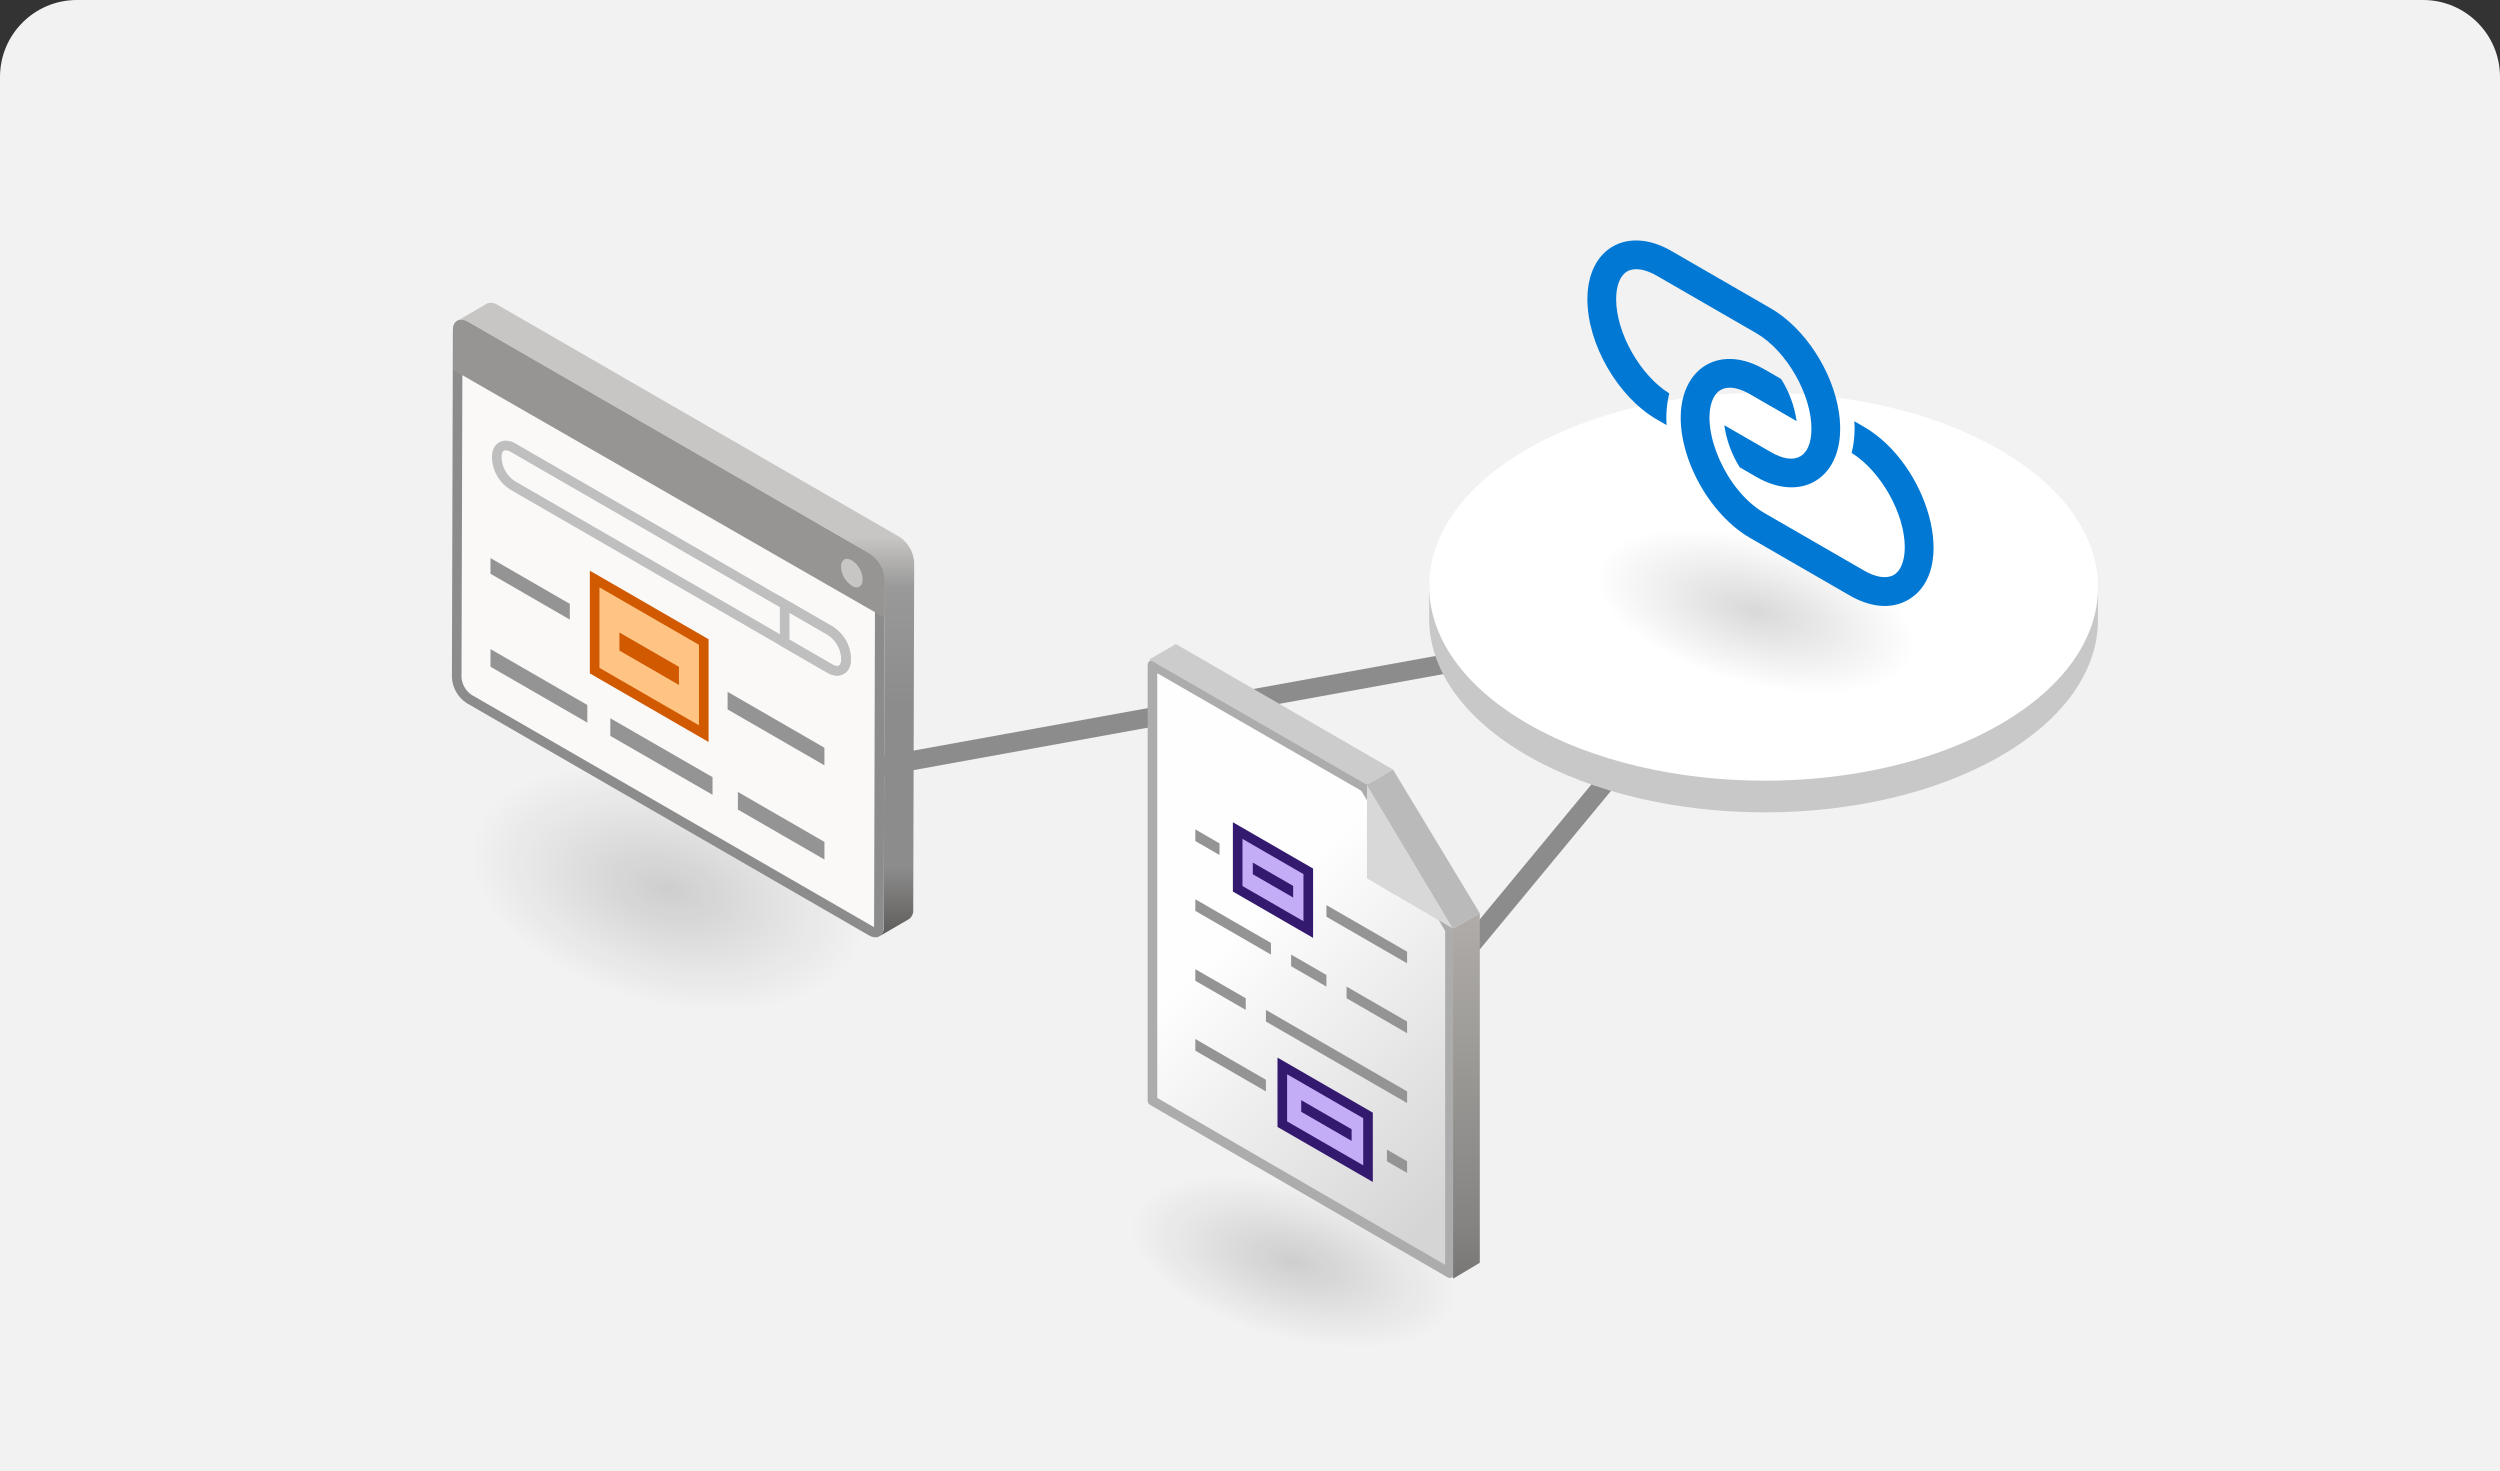 <svg width="260" height="153" viewBox="0 0 260 153" fill="none"
    xmlns="http://www.w3.org/2000/svg">
    <rect x="0" y="0" width="260" height="153" fill="#333333" stroke="none"/>
    <path d="M0 8C0 3.582 3.582 0 8 0H252C256.418 0 260 3.582 260 8V153H0V8Z" fill="#F2F2F2"/>
    <line x1="181.429" y1="63.412" x2="72.961" y2="83.072" stroke="#8C8C8C" stroke-width="2" stroke-linecap="round"/>
    <line x1="181.633" y1="63.658" x2="136.728" y2="117.924" stroke="#8C8C8C" stroke-width="2" stroke-linecap="round"/>
    <path d="M218.2 59.99L218.187 64.531C218.173 69.631 214.806 74.723 208.08 78.614C194.55 86.443 172.527 86.443 158.901 78.611C152.043 74.669 148.618 69.494 148.633 64.328L148.646 59.787C148.631 64.953 152.056 70.127 158.914 74.069C172.54 81.901 194.562 81.901 208.093 74.073C214.819 70.182 218.185 65.09 218.2 59.99Z" fill="#C8C8C8"/>
    <path d="M207.931 46.759C221.56 54.637 221.632 67.409 208.091 75.287C194.558 83.161 172.532 83.161 158.903 75.283C145.274 67.406 145.202 54.633 158.735 46.76C172.276 38.882 194.302 38.882 207.931 46.759Z" fill="white"/>
    <path d="M168.021 51.769L201.095 60.631L197.157 75.328L164.083 66.466L168.021 51.769Z" fill="url(#paint0_radial)"/>
    <path d="M193.867 44.398L192.85 43.81C192.929 44.916 192.834 46.028 192.57 47.105C195.586 48.971 198.097 53.395 198.097 56.901C198.097 58.32 197.678 59.375 196.949 59.796C196.219 60.218 195.096 60.053 193.867 59.343L183.513 53.365C179.468 51.029 176.949 44.868 178.041 41.755C178.682 39.927 180.338 40.038 182.018 41.008L186.849 43.797C186.626 42.24 186.078 40.748 185.24 39.417L183.513 38.419C177.853 35.15 173.09 39.589 175.38 47.121C176.474 50.721 179.003 54.213 182.018 55.953L192.373 61.932C194.302 63.046 196.538 63.486 198.443 62.385C203.795 59.297 200.407 48.173 193.867 44.398Z" fill="#0078D4"/>
    <path d="M191.248 42.886C190.616 38.643 187.728 34.128 184.158 32.067L173.803 26.089C169.27 23.471 165.09 25.785 165.09 31.12C165.09 35.794 168.261 41.286 172.309 43.623L173.326 44.211C173.247 43.105 173.342 41.993 173.606 40.916C170.59 39.049 168.079 34.626 168.079 31.12C168.079 29.701 168.498 28.646 169.228 28.224C169.957 27.804 171.08 27.968 172.309 28.677L182.664 34.656C185.796 36.464 188.448 41.086 188.388 44.686C188.343 47.466 186.774 48.523 184.158 47.013L179.328 44.224C179.55 45.781 180.098 47.273 180.936 48.604L182.664 49.602C187.664 52.49 192.215 49.374 191.248 42.886Z" fill="#0078D4"/>
    <rect x="52.209" y="75.409" width="42" height="24" transform="rotate(15 52.209 75.409)" fill="url(#paint1_radial)"/>
    <path d="M93.532 55.829L51.723 31.691C51.466 31.522 51.157 31.454 50.853 31.498C50.772 31.514 50.694 31.544 50.623 31.585L47.553 33.369C47.729 33.288 47.924 33.255 48.118 33.275C48.311 33.294 48.496 33.365 48.653 33.48L90.462 57.613C90.912 57.905 91.286 58.3 91.554 58.764C91.822 59.229 91.977 59.75 92.005 60.286L91.905 96.386C91.924 96.576 91.892 96.767 91.813 96.941C91.734 97.115 91.611 97.265 91.455 97.375L94.525 95.591C94.68 95.481 94.804 95.331 94.883 95.157C94.962 94.983 94.994 94.792 94.975 94.602L95.075 58.502C95.047 57.966 94.892 57.445 94.624 56.98C94.356 56.516 93.982 56.121 93.532 55.829Z" fill="url(#paint2_linear)"/>
    <path d="M91.048 96.98C90.888 96.971 90.734 96.92 90.6 96.833L48.791 72.696C48.418 72.449 48.107 72.119 47.882 71.731C47.658 71.343 47.526 70.909 47.498 70.462L47.598 34.362C47.598 34.139 47.646 33.762 47.958 33.762C48.115 33.77 48.268 33.82 48.4 33.906L90.212 58.046C90.586 58.294 90.897 58.625 91.122 59.014C91.346 59.402 91.477 59.837 91.505 60.285L91.405 96.385C91.398 96.607 91.355 96.98 91.048 96.98Z" fill="#FAF9F8"/>
    <path d="M48.098 34.313L48.149 34.341L89.962 58.48C90.26 58.683 90.507 58.95 90.688 59.262C90.869 59.573 90.977 59.921 91.005 60.28L90.905 96.38V96.425L90.853 96.397L49.041 72.262C48.743 72.06 48.495 71.793 48.315 71.481C48.134 71.17 48.026 70.822 47.998 70.463L48.098 34.363C48.098 34.345 48.098 34.329 48.098 34.313ZM47.961 33.264C47.453 33.264 47.102 33.664 47.1 34.364L46.998 70.461C47.027 70.996 47.182 71.516 47.45 71.98C47.718 72.443 48.092 72.837 48.541 73.128L90.349 97.266C90.56 97.397 90.801 97.471 91.049 97.48C91.555 97.48 91.903 97.08 91.905 96.386L92.005 60.286C91.977 59.751 91.822 59.229 91.554 58.765C91.286 58.301 90.912 57.906 90.462 57.614L48.653 33.48C48.445 33.351 48.206 33.278 47.961 33.269V33.264Z" fill="#8C8C8C"/>
    <path d="M90.463 57.613L48.654 33.48C47.92 33.052 47.306 33.29 47.145 33.987V38.48L91.992 64.242L92.005 60.286C91.977 59.75 91.823 59.229 91.555 58.764C91.287 58.3 90.912 57.905 90.463 57.613Z" fill="#979593"/>
    <path d="M89.718 60.263C89.707 59.867 89.599 59.48 89.404 59.135C89.208 58.79 88.932 58.498 88.598 58.285C87.146 57.45 87.044 59.929 88.598 60.919C89.156 61.303 89.718 61.021 89.718 60.263Z" fill="#C8C6C4"/>
    <path d="M61.844 69.747L73.192 76.3V66.769L61.844 60.218V69.747Z" fill="#FFC483" stroke="#D15900" stroke-miterlimit="10"/>
    <path d="M64.42 67.661L70.611 71.235V69.353L64.42 65.78V67.661Z" fill="#D15900"/>
    <path d="M51.01 69.34L61.081 75.153V73.32L51.01 67.506V69.34Z" fill="#949494"/>
    <path d="M63.473 74.7V76.534L74.103 82.658V80.823L63.473 74.7Z" fill="#949494"/>
    <path d="M81.606 62.869V66.819L86.353 69.564C86.569 69.688 86.812 69.757 87.061 69.764C87.6 69.764 87.992 69.351 87.992 68.592V68.4C87.96 67.837 87.795 67.289 87.51 66.802C87.225 66.316 86.829 65.903 86.353 65.6L81.606 62.861V62.869Z" stroke="#BFBFBF"/>
    <path d="M52.597 46.329C52.057 46.329 51.666 46.742 51.666 47.5V47.693C51.7 48.255 51.866 48.8 52.151 49.284C52.437 49.769 52.833 50.179 53.308 50.48L86.354 69.563C86.569 69.688 86.812 69.757 87.061 69.763C87.601 69.763 87.992 69.351 87.992 68.592V68.4C87.96 67.837 87.795 67.29 87.51 66.803C87.225 66.316 86.829 65.904 86.354 65.6L53.308 46.531C53.093 46.404 52.85 46.334 52.601 46.326L52.597 46.329Z" stroke="#BFBFBF"/>
    <path d="M51.01 59.67L59.259 64.436V62.802L51.01 58.038V59.67Z" fill="#949494"/>
    <path d="M75.67 73.78L85.74 79.594V77.765L75.67 71.951V73.78Z" fill="#949494"/>
    <path d="M76.742 82.364V84.197L85.742 89.391V87.558L76.742 82.364Z" fill="#949494"/>
    <rect x="119.736" y="118.933" width="35" height="16.06" transform="rotate(15 119.736 118.933)" fill="url(#paint3_radial)"/>
    <path d="M119.855 114.473V69.15L141.928 81.866L150.797 96.676V132.41L119.855 114.473Z" fill="url(#paint4_linear)" stroke="#ACACAC" stroke-linecap="round" stroke-linejoin="round"/>
    <path d="M119.523 68.583L122.295 66.983L144.854 80.025L142.16 81.625L119.523 68.583Z" fill="#CCCCCC"/>
    <path d="M142.166 81.623L144.866 80.023L153.904 94.983L151.132 96.583L142.166 81.623Z" fill="#BABABA"/>
    <path d="M151.127 96.583L153.899 94.983V131.328L151.127 132.983V96.583Z" fill="url(#paint5_linear)"/>
    <path d="M142.166 81.624L151.126 96.59L142.166 91.35V81.624Z" fill="#D8D8D8"/>
    <path d="M136.06 96.674L128.719 92.435V86.38L136.06 90.619V96.674Z" fill="#C3ADF7" stroke="#341A6E" stroke-miterlimit="10"/>
    <path d="M142.273 122.06L133.359 116.913V110.858L142.273 116.005V122.06Z" fill="#C3ADF7" stroke="#341A6E" stroke-miterlimit="10"/>
    <path d="M146.339 100.186L137.949 95.342V94.131L146.339 98.975V100.186Z" fill="#949494"/>
    <path d="M134.488 93.344L130.293 90.922V89.711L134.488 92.133V93.344Z" fill="#341A6E"/>
    <path d="M126.833 88.924L124.314 87.47V86.259L126.833 87.713V88.924Z" fill="#949494"/>
    <path d="M132.18 99.277L124.314 94.736V93.525L132.18 98.066V99.277Z" fill="#949494"/>
    <path d="M137.948 102.608L134.277 100.488V99.277L137.948 101.397V102.608Z" fill="#949494"/>
    <path d="M146.338 107.452L140.045 103.819V102.608L146.338 106.241V107.452Z" fill="#949494"/>
    <path d="M129.558 105.031L124.314 102.003V100.792L129.558 103.82V105.031Z" fill="#949494"/>
    <path d="M146.339 114.718L131.656 106.241V105.03L146.339 113.507V114.718Z" fill="#949494"/>
    <path d="M144.242 119.562L146.339 120.774V121.985L144.242 120.774V119.562Z" fill="#949494"/>
    <path d="M135.326 114.416L140.57 117.444V118.655L135.326 115.627V114.416Z" fill="#341A6E"/>
    <path d="M124.314 108.058L131.655 112.297V113.508L124.314 109.269V108.058Z" fill="#949494"/>
    <defs>
        <radialGradient id="paint0_radial" cx="0" cy="0" r="1" gradientUnits="userSpaceOnUse" gradientTransform="translate(182.589 63.548) rotate(105) scale(7.608 17.12)">
            <stop stop-opacity="0.15"/>
            <stop offset="1" stop-opacity="0"/>
        </radialGradient>
        <radialGradient id="paint1_radial" cx="0" cy="0" r="1" gradientUnits="userSpaceOnUse" gradientTransform="translate(73.209 87.409) rotate(90) scale(12 21)">
            <stop stop-opacity="0.15"/>
            <stop offset="1" stop-opacity="0"/>
        </radialGradient>
        <linearGradient id="paint2_linear" x1="71.314" y1="97.375" x2="71.314" y2="31.48" gradientUnits="userSpaceOnUse">
            <stop offset="0.004" stop-color="#605E5C"/>
            <stop offset="0.11" stop-color="#8C8C8C"/>
            <stop offset="0.364" stop-color="#8C8C8C"/>
            <stop offset="0.55" stop-color="#999999"/>
            <stop offset="0.63" stop-color="#C8C6C4"/>
            <stop offset="1" stop-color="#C8C6C4"/>
        </linearGradient>
        <radialGradient id="paint3_radial" cx="0" cy="0" r="1" gradientUnits="userSpaceOnUse" gradientTransform="translate(137.236 126.963) rotate(90) scale(8.03 17.5)">
            <stop stop-opacity="0.15"/>
            <stop offset="1" stop-opacity="0"/>
        </radialGradient>
        <linearGradient id="paint4_linear" x1="114.511" y1="81.31" x2="153.979" y2="121.933" gradientUnits="userSpaceOnUse">
            <stop offset="0.375" stop-color="#FEFEFE"/>
            <stop offset="1" stop-color="#D5D5D5"/>
        </linearGradient>
        <linearGradient id="paint5_linear" x1="152.513" y1="132.983" x2="152.513" y2="94.988" gradientUnits="userSpaceOnUse">
            <stop stop-color="#797775"/>
            <stop offset="0.157" stop-color="#868482"/>
            <stop offset="1" stop-color="#AFACA9"/>
        </linearGradient>
    </defs>
</svg>

